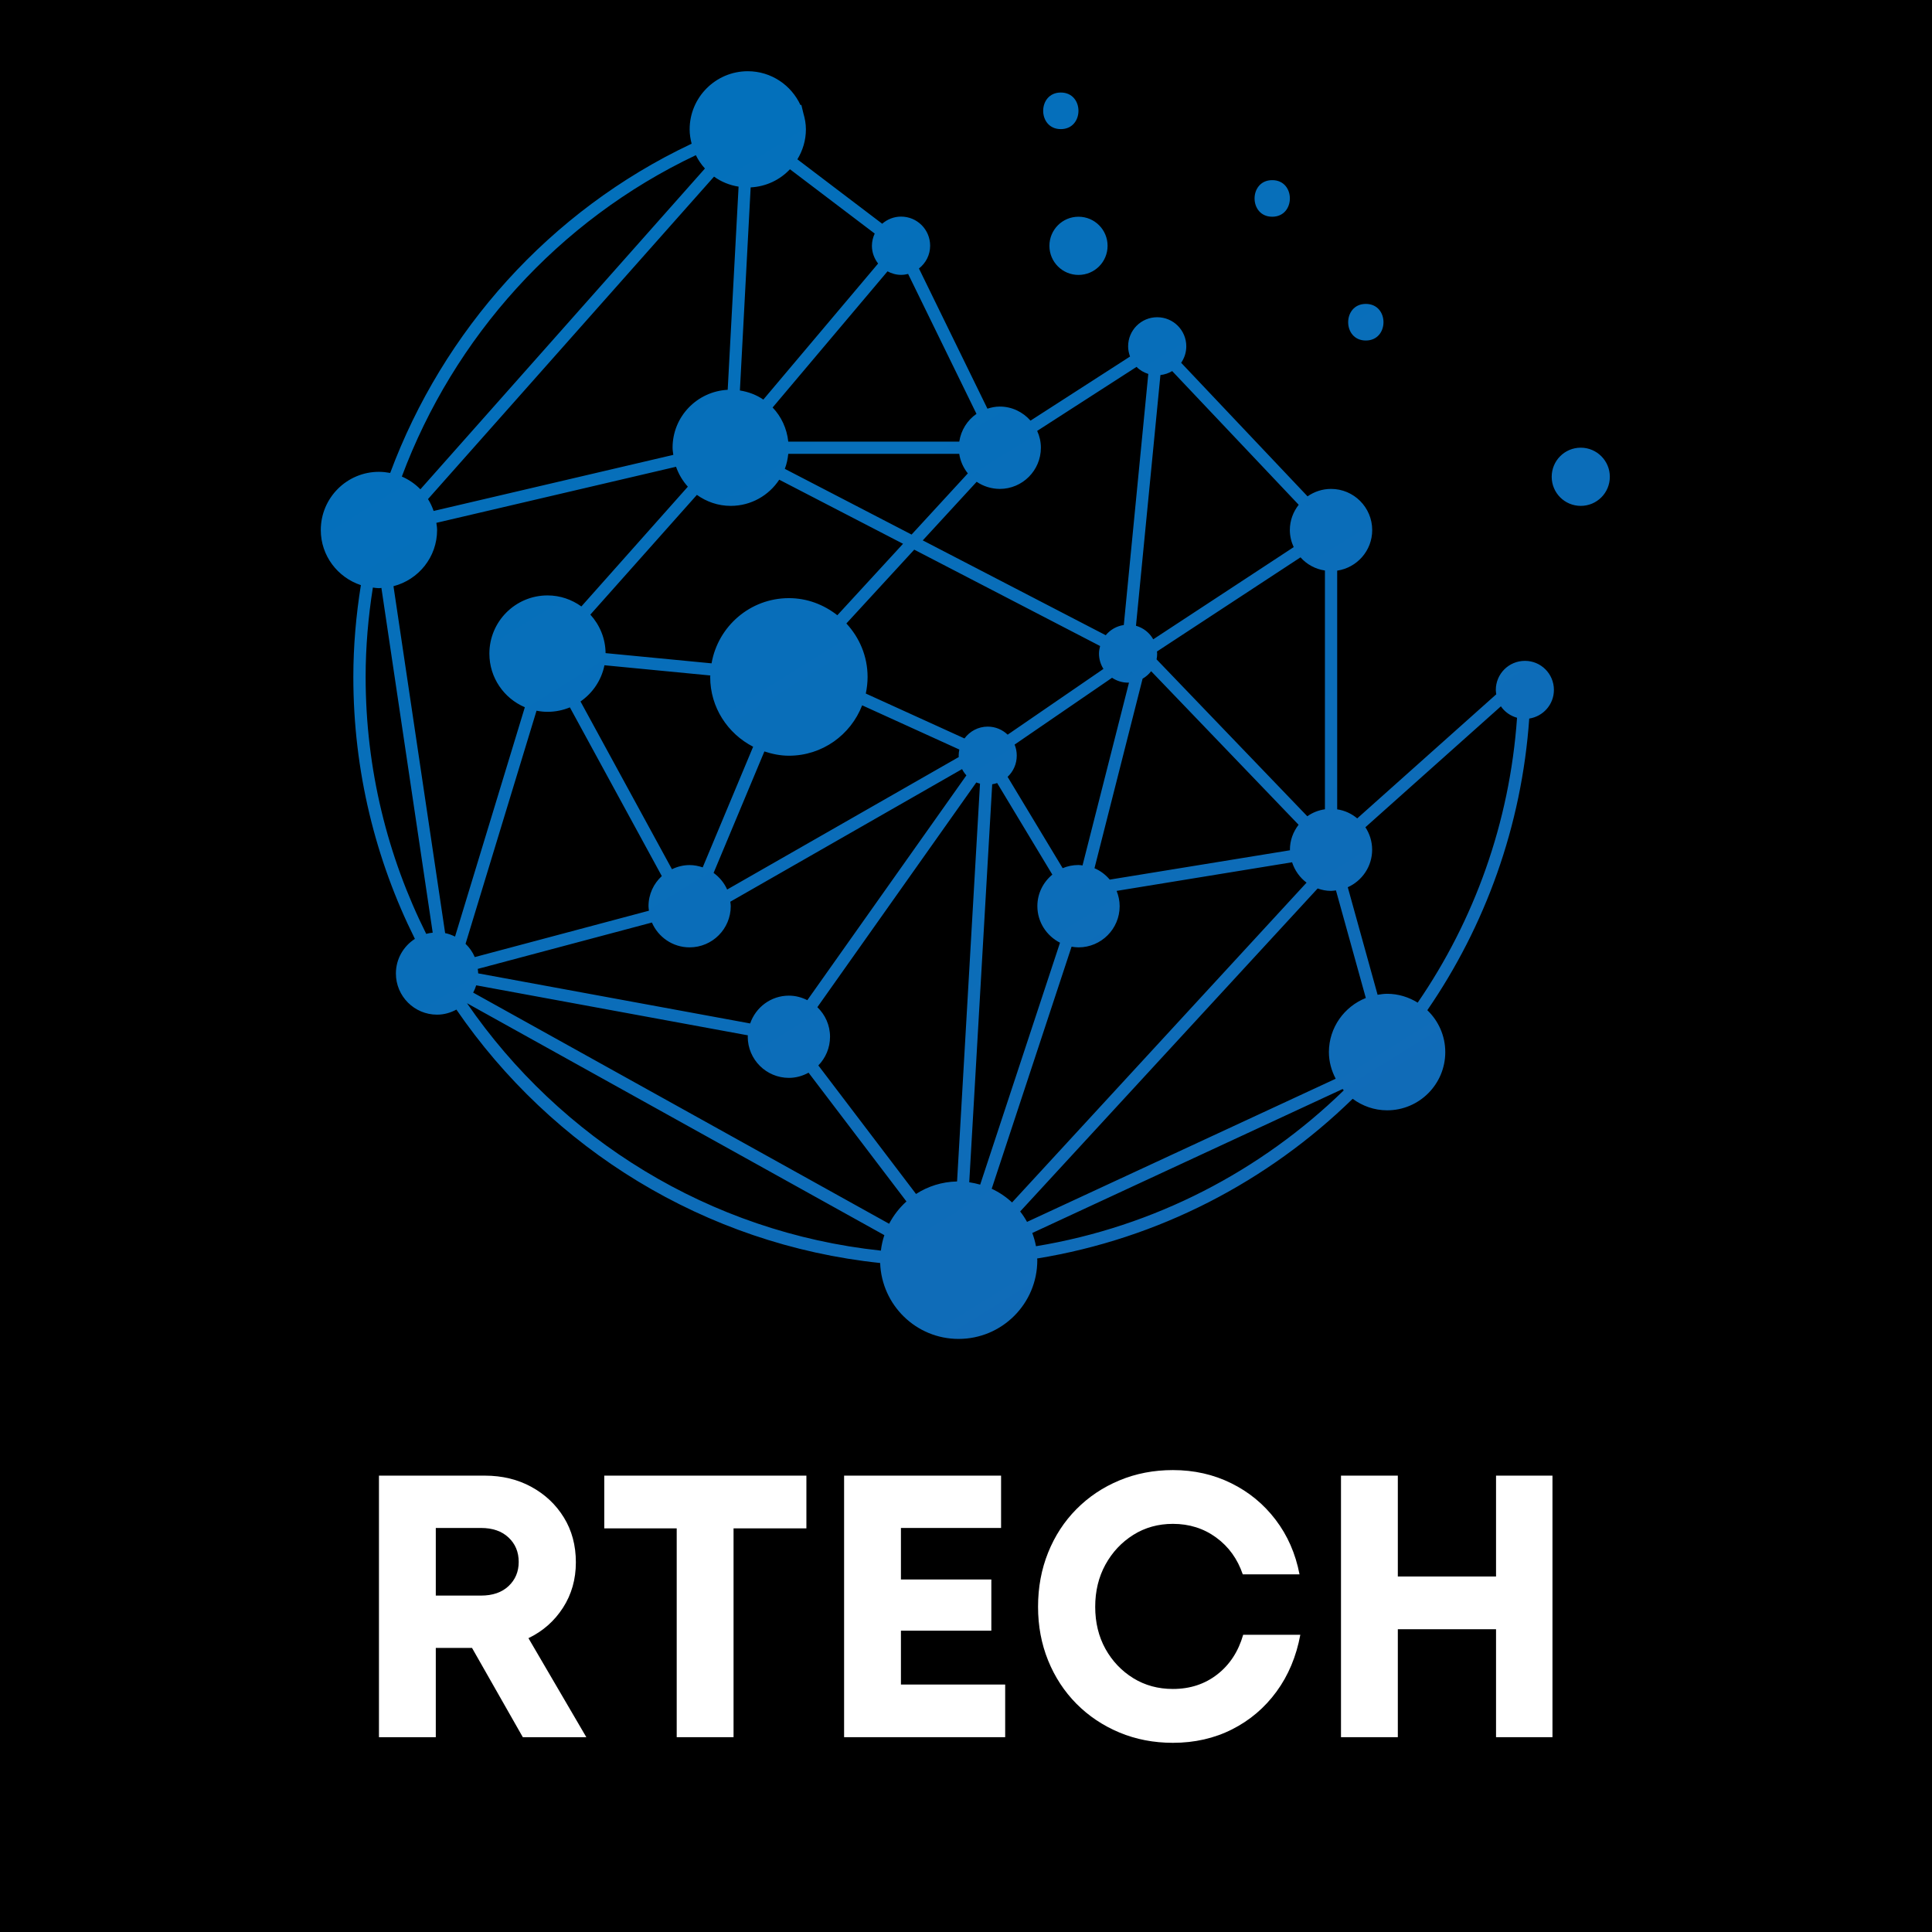 <svg xmlns="http://www.w3.org/2000/svg" xmlns:xlink="http://www.w3.org/1999/xlink" width="500" zoomAndPan="magnify" viewBox="0 0 375 375" height="500" preserveAspectRatio="xMidYMid meet" version="1.0"><defs><g/><clipPath id="af08caa1a8"><path d="M 62.266 13.789 L 312.469 13.789 L 312.469 259.918 L 62.266 259.918 Z M 62.266 13.789 " clip-rule="nonzero"/></clipPath><clipPath id="98b6c9c929"><path d="M 209.336 42.066 C 212.461 42.066 214.98 44.59 214.98 47.715 C 214.98 50.84 212.461 53.363 209.336 53.363 C 206.215 53.363 203.691 50.84 203.691 47.715 C 203.691 44.59 206.215 42.066 209.336 42.066 Z M 301.613 133.91 C 301.613 136.734 299.535 139.055 296.824 139.473 C 295.359 160.375 288.273 179.746 277.043 196.078 C 279.18 198.133 280.527 201.008 280.527 204.215 C 280.527 210.453 275.473 215.512 269.238 215.512 C 266.727 215.512 264.422 214.66 262.551 213.277 C 246.121 229.297 224.926 240.426 201.305 244.273 C 201.305 244.379 201.34 244.488 201.34 244.598 C 201.34 253.047 194.496 259.883 186.062 259.883 C 177.812 259.883 171.137 253.32 170.836 245.148 C 136.73 241.555 107.059 222.902 88.586 195.961 C 87.457 196.57 86.199 196.945 84.828 196.945 C 80.422 196.945 76.844 193.363 76.844 188.953 C 76.844 186.129 78.32 183.652 80.531 182.234 C 72.891 166.91 68.582 149.652 68.582 131.398 C 68.582 125.379 69.109 119.43 70.047 113.574 C 65.543 112.086 62.266 107.879 62.266 102.879 C 62.266 96.641 67.32 91.582 73.551 91.582 C 74.297 91.582 75.031 91.668 75.738 91.797 C 85.992 64.219 106.684 40.949 134.055 27.984 C 134.113 27.957 134.172 27.934 134.246 27.898 C 134.016 27.008 133.859 26.082 133.859 25.121 C 133.859 18.887 138.918 13.824 145.148 13.824 C 149.688 13.824 153.594 16.531 155.371 20.398 C 155.43 20.387 155.488 20.363 155.539 20.352 L 155.945 22.023 C 156.234 23.008 156.426 24.027 156.426 25.109 C 156.426 27.25 155.801 29.234 154.77 30.926 L 171.234 43.426 C 172.219 42.574 173.492 42.043 174.895 42.043 C 178.02 42.043 180.539 44.566 180.539 47.691 C 180.539 49.496 179.688 51.082 178.367 52.113 L 191.66 79.324 C 192.418 79.082 193.211 78.914 194.051 78.914 C 196.441 78.914 198.555 79.984 200.02 81.645 L 219.34 69.203 C 219.113 68.578 218.969 67.918 218.969 67.223 C 218.969 64.098 221.492 61.574 224.613 61.574 C 227.734 61.574 230.258 64.098 230.258 67.223 C 230.258 68.41 229.887 69.504 229.262 70.418 L 253.793 96.34 C 255.09 95.441 256.652 94.898 258.359 94.898 C 262.766 94.898 266.344 98.48 266.344 102.891 C 266.344 106.895 263.391 110.188 259.547 110.762 L 259.547 157.094 C 261.023 157.309 262.344 157.934 263.438 158.848 L 290.422 134.762 C 290.387 134.488 290.336 134.211 290.336 133.922 C 290.336 130.797 292.859 128.273 295.98 128.273 C 299.094 128.262 301.613 130.785 301.613 133.91 Z M 252.426 108.18 L 224.566 126.457 C 224.578 126.59 224.602 126.723 224.602 126.867 C 224.602 127.25 224.566 127.625 224.492 127.984 L 253.746 158.438 C 254.742 157.73 255.906 157.262 257.168 157.082 L 257.168 110.738 C 255.285 110.461 253.637 109.539 252.426 108.18 Z M 250.371 164.941 C 250.371 163.102 251.008 161.441 252.055 160.086 L 223.438 130.281 C 222.98 130.871 222.426 131.363 221.777 131.734 L 212.438 168.523 C 213.602 169.016 214.598 169.785 215.402 170.734 L 250.395 165.035 C 250.383 165 250.371 164.977 250.371 164.941 Z M 151.25 93.109 C 149.234 96.172 145.773 98.191 141.836 98.191 C 139.375 98.191 137.129 97.387 135.266 96.055 L 114.586 119.297 C 116.387 121.277 117.516 123.887 117.543 126.77 L 138.113 128.754 C 139.363 121.578 145.594 116.098 153.125 116.098 C 156.691 116.098 159.922 117.375 162.527 119.418 L 175.281 105.547 Z M 176.938 103.758 L 187.855 91.883 C 186.988 90.801 186.402 89.516 186.184 88.086 L 153.004 88.086 C 152.895 89.105 152.691 90.094 152.332 91.004 Z M 186.078 146.684 C 186.078 146.277 186.125 145.867 186.207 145.484 L 167.344 136.902 C 165.133 142.621 159.621 146.684 153.125 146.684 C 151.453 146.684 149.871 146.348 148.367 145.855 L 138.508 169.434 C 139.648 170.254 140.562 171.359 141.141 172.656 L 186.102 146.938 C 186.09 146.84 186.078 146.77 186.078 146.684 Z M 112.676 136.156 L 130.426 168.715 C 131.473 168.211 132.625 167.91 133.859 167.91 C 134.75 167.91 135.59 168.09 136.395 168.355 L 146.184 144.941 C 141.258 142.406 137.848 137.324 137.848 131.398 C 137.848 131.301 137.871 131.207 137.871 131.109 L 117.324 129.125 C 116.738 132.035 115.031 134.523 112.676 136.156 Z M 126.535 179.062 L 92.73 188.062 C 92.766 188.352 92.816 188.629 92.816 188.93 L 145.605 198.652 C 146.688 195.516 149.629 193.254 153.125 193.254 C 154.422 193.254 155.621 193.59 156.703 194.133 L 187.578 150.496 C 187.242 150.133 186.965 149.727 186.738 149.281 L 141.75 175.023 C 141.789 175.312 141.836 175.602 141.836 175.891 C 141.836 180.301 138.258 183.883 133.848 183.883 C 130.582 183.883 127.762 181.898 126.535 179.062 Z M 191.719 141.035 C 193.223 141.035 194.578 141.637 195.586 142.598 L 214.176 129.836 C 213.637 128.969 213.312 127.961 213.312 126.867 C 213.312 126.352 213.41 125.871 213.527 125.391 L 177.453 106.688 L 164.281 121.016 C 166.812 123.742 168.398 127.371 168.398 131.398 C 168.398 132.504 168.266 133.586 168.051 134.617 L 187.203 143.332 C 188.227 141.949 189.859 141.035 191.719 141.035 Z M 195.574 150.785 L 206.262 168.512 C 207.211 168.113 208.246 167.898 209.324 167.898 C 209.602 167.898 209.855 167.945 210.117 167.98 L 219.137 132.492 C 219.078 132.492 219.027 132.504 218.969 132.504 C 217.816 132.504 216.746 132.156 215.848 131.555 L 196.934 144.523 C 197.207 145.184 197.352 145.902 197.352 146.66 C 197.352 148.309 196.668 149.762 195.574 150.785 Z M 220.492 121.461 C 221.934 121.867 223.125 122.816 223.844 124.09 L 251.105 106.195 C 250.637 105.176 250.359 104.059 250.359 102.867 C 250.359 101.016 251.02 99.32 252.078 97.977 L 227.52 72.027 C 226.836 72.438 226.066 72.703 225.238 72.797 Z M 189.57 93.516 L 179.109 104.887 L 214.621 123.297 C 215.484 122.254 216.711 121.52 218.129 121.316 L 222.883 72.582 C 222.02 72.305 221.227 71.848 220.602 71.211 L 201.316 83.637 C 201.773 84.637 202.035 85.742 202.035 86.906 C 202.035 91.316 198.457 94.898 194.051 94.898 C 192.395 94.887 190.855 94.383 189.57 93.516 Z M 149.965 79.094 C 151.648 80.852 152.727 83.156 153.004 85.719 L 186.195 85.719 C 186.531 83.492 187.758 81.559 189.535 80.332 L 176.266 53.172 C 175.832 53.281 175.375 53.352 174.906 53.352 C 173.945 53.352 173.059 53.09 172.266 52.668 Z M 143.613 75.789 C 145.281 76.055 146.832 76.645 148.164 77.559 L 170.441 51.152 C 169.707 50.203 169.238 49.016 169.238 47.715 C 169.238 46.863 169.445 46.059 169.781 45.336 L 153.328 32.852 C 151.395 34.906 148.715 36.215 145.703 36.371 Z M 83.074 96.871 C 83.531 97.59 83.879 98.359 84.168 99.176 L 130.691 88.289 C 130.633 87.832 130.547 87.375 130.547 86.895 C 130.547 80.863 135.289 75.973 141.246 75.66 L 143.359 36.227 C 141.594 35.949 139.973 35.277 138.594 34.281 Z M 77.996 92.496 C 79.352 93.086 80.578 93.926 81.598 94.973 L 136.828 32.707 C 136.117 31.938 135.531 31.059 135.062 30.121 C 108.305 42.801 88.059 65.539 77.996 92.496 Z M 83.988 181.031 L 74.031 114.117 C 73.863 114.129 73.719 114.164 73.551 114.164 C 73.145 114.164 72.762 114.094 72.375 114.043 C 71.477 119.73 70.969 125.52 70.969 131.375 C 70.969 149.293 75.223 166.227 82.727 181.262 C 83.125 181.152 83.555 181.082 83.988 181.031 Z M 101.871 137.273 C 97.824 135.555 94.988 131.543 94.988 126.867 C 94.988 120.629 100.043 115.57 106.277 115.57 C 108.727 115.57 110.984 116.375 112.844 117.711 L 133.512 94.465 C 132.504 93.348 131.723 92.039 131.219 90.598 L 84.695 101.484 C 84.758 101.941 84.84 102.398 84.84 102.879 C 84.84 108.133 81.238 112.52 76.375 113.781 L 86.402 181.117 C 87.086 181.25 87.723 181.5 88.324 181.789 Z M 90.363 183.195 C 91.121 183.918 91.734 184.793 92.152 185.77 L 125.961 176.766 C 125.922 176.477 125.875 176.191 125.875 175.891 C 125.875 173.57 126.871 171.504 128.457 170.047 L 110.613 137.301 C 109.277 137.852 107.812 138.164 106.277 138.164 C 105.543 138.164 104.836 138.082 104.141 137.949 Z M 171.652 239.742 L 90.641 194.723 C 108.715 221.004 137.68 239.211 170.98 242.746 C 171.102 241.711 171.328 240.703 171.652 239.742 Z M 175.941 233.203 L 156.941 208.207 C 155.801 208.832 154.516 209.215 153.125 209.215 C 148.715 209.215 145.137 205.633 145.137 201.223 C 145.137 201.141 145.16 201.055 145.16 200.957 L 92.43 191.25 C 92.273 191.742 92.082 192.223 91.844 192.668 L 172.578 237.531 C 173.441 235.895 174.57 234.43 175.941 233.203 Z M 190.219 152.105 C 189.98 152.031 189.727 151.973 189.5 151.875 L 158.648 195.492 C 160.16 196.945 161.109 198.977 161.109 201.234 C 161.109 203.398 160.246 205.355 158.84 206.801 L 177.801 231.75 C 180.109 230.258 182.832 229.383 185.766 229.32 Z M 190.254 229.934 L 205.746 182.98 C 203.152 181.656 201.352 178.988 201.352 175.879 C 201.352 173.402 202.492 171.227 204.258 169.762 L 193.547 151.984 C 193.234 152.094 192.922 152.176 192.586 152.227 L 188.129 229.477 C 188.852 229.586 189.559 229.742 190.254 229.934 Z M 253.602 171.32 C 252.293 170.336 251.309 168.965 250.793 167.367 L 216.734 172.922 C 217.105 173.848 217.324 174.844 217.324 175.891 C 217.324 180.301 213.746 183.883 209.336 183.883 C 208.883 183.883 208.438 183.82 207.992 183.75 L 192.488 230.738 C 193.953 231.414 195.273 232.312 196.441 233.395 Z M 260.82 211.645 C 260.746 211.559 260.676 211.461 260.605 211.379 L 200.367 239.32 C 200.668 240.148 200.918 241.004 201.086 241.891 C 224.109 238.105 244.777 227.254 260.82 211.645 Z M 265.105 193.711 L 259.309 172.824 C 258.984 172.859 258.672 172.922 258.348 172.922 C 257.434 172.922 256.57 172.742 255.754 172.453 L 198.012 235.148 C 198.516 235.785 198.949 236.449 199.348 237.168 L 259.258 209.383 C 258.441 207.82 257.938 206.078 257.938 204.191 C 257.961 199.422 260.93 195.371 265.105 193.711 Z M 294.457 139.316 C 293.172 138.957 292.055 138.176 291.324 137.094 L 265.023 160.566 C 265.84 161.816 266.332 163.316 266.332 164.93 C 266.332 168.172 264.387 170.961 261.602 172.211 L 267.391 193.086 C 267.988 192.992 268.602 192.895 269.238 192.895 C 271.422 192.895 273.441 193.543 275.172 194.613 C 286.121 178.664 293.027 159.738 294.457 139.316 Z M 306.824 86.895 C 303.703 86.895 301.184 89.418 301.184 92.543 C 301.184 95.668 303.703 98.191 306.824 98.191 C 309.949 98.191 312.469 95.668 312.469 92.543 C 312.469 89.43 309.938 86.895 306.824 86.895 Z M 205.902 25.062 C 210.465 25.062 210.477 17.961 205.902 17.961 C 201.34 17.961 201.34 25.062 205.902 25.062 Z M 265.105 66.094 C 269.672 66.094 269.684 58.988 265.105 58.988 C 260.543 58.988 260.531 66.094 265.105 66.094 Z M 246.938 42.066 C 251.5 42.066 251.512 34.965 246.938 34.965 C 242.375 34.965 242.363 42.066 246.938 42.066 Z M 246.938 42.066 " clip-rule="nonzero"/></clipPath><linearGradient x1="1820.417" gradientTransform="matrix(0.12, 0, 0, 0.12, 62.264, 13.825)" y1="2211.287" x2="319.071" gradientUnits="userSpaceOnUse" y2="-198.766" id="acb4a54a54"><stop stop-opacity="1" stop-color="rgb(7.516%, 41.669%, 71.579%)" offset="0"/><stop stop-opacity="1" stop-color="rgb(7.397%, 41.71%, 71.613%)" offset="0.031"/><stop stop-opacity="1" stop-color="rgb(7.161%, 41.794%, 71.68%)" offset="0.062"/><stop stop-opacity="1" stop-color="rgb(6.924%, 41.876%, 71.745%)" offset="0.094"/><stop stop-opacity="1" stop-color="rgb(6.688%, 41.959%, 71.812%)" offset="0.125"/><stop stop-opacity="1" stop-color="rgb(6.45%, 42.043%, 71.88%)" offset="0.156"/><stop stop-opacity="1" stop-color="rgb(6.213%, 42.125%, 71.947%)" offset="0.188"/><stop stop-opacity="1" stop-color="rgb(5.977%, 42.207%, 72.012%)" offset="0.219"/><stop stop-opacity="1" stop-color="rgb(5.74%, 42.29%, 72.079%)" offset="0.25"/><stop stop-opacity="1" stop-color="rgb(5.504%, 42.374%, 72.147%)" offset="0.281"/><stop stop-opacity="1" stop-color="rgb(5.267%, 42.456%, 72.214%)" offset="0.312"/><stop stop-opacity="1" stop-color="rgb(5.031%, 42.538%, 72.279%)" offset="0.344"/><stop stop-opacity="1" stop-color="rgb(4.794%, 42.621%, 72.346%)" offset="0.375"/><stop stop-opacity="1" stop-color="rgb(4.556%, 42.705%, 72.414%)" offset="0.388"/><stop stop-opacity="1" stop-color="rgb(4.439%, 42.746%, 72.447%)" offset="0.406"/><stop stop-opacity="1" stop-color="rgb(4.32%, 42.787%, 72.481%)" offset="0.438"/><stop stop-opacity="1" stop-color="rgb(4.083%, 42.87%, 72.546%)" offset="0.469"/><stop stop-opacity="1" stop-color="rgb(3.847%, 42.953%, 72.614%)" offset="0.5"/><stop stop-opacity="1" stop-color="rgb(3.61%, 43.036%, 72.681%)" offset="0.531"/><stop stop-opacity="1" stop-color="rgb(3.374%, 43.118%, 72.748%)" offset="0.562"/><stop stop-opacity="1" stop-color="rgb(3.137%, 43.201%, 72.813%)" offset="0.594"/><stop stop-opacity="1" stop-color="rgb(2.901%, 43.285%, 72.881%)" offset="0.612"/><stop stop-opacity="1" stop-color="rgb(2.783%, 43.326%, 72.914%)" offset="0.625"/><stop stop-opacity="1" stop-color="rgb(2.664%, 43.367%, 72.948%)" offset="0.656"/><stop stop-opacity="1" stop-color="rgb(2.426%, 43.449%, 73.015%)" offset="0.688"/><stop stop-opacity="1" stop-color="rgb(2.19%, 43.532%, 73.08%)" offset="0.719"/><stop stop-opacity="1" stop-color="rgb(1.953%, 43.616%, 73.148%)" offset="0.75"/><stop stop-opacity="1" stop-color="rgb(1.717%, 43.698%, 73.215%)" offset="0.781"/><stop stop-opacity="1" stop-color="rgb(1.48%, 43.781%, 73.282%)" offset="0.812"/><stop stop-opacity="1" stop-color="rgb(1.244%, 43.863%, 73.347%)" offset="0.844"/><stop stop-opacity="1" stop-color="rgb(1.007%, 43.947%, 73.415%)" offset="0.875"/><stop stop-opacity="1" stop-color="rgb(0.771%, 44.029%, 73.482%)" offset="0.906"/><stop stop-opacity="1" stop-color="rgb(0.533%, 44.112%, 73.549%)" offset="0.938"/><stop stop-opacity="1" stop-color="rgb(0.296%, 44.196%, 73.615%)" offset="0.969"/><stop stop-opacity="1" stop-color="rgb(0.089%, 44.267%, 73.674%)" offset="1"/></linearGradient></defs><rect x="-37.5" width="450" fill="#ffffff" y="-37.5" height="450" fill-opacity="1"/><rect x="-37.5" width="450" fill="#000000" y="-37.5" height="450" fill-opacity="1"/><g clip-path="url(#af08caa1a8)"><g clip-path="url(#98b6c9c929)"><path fill="url(#acb4a54a54)" d="M 62.266 13.824 L 62.266 259.883 L 312.469 259.883 L 312.469 13.824 Z M 62.266 13.824 " fill-rule="nonzero"/></g></g><g fill="#ffffff" fill-opacity="1"><g transform="translate(67.759, 337.186)"><g><path d="M 33.719 0 L 23.859 -17.328 L 16.828 -17.328 L 16.828 0 L 5.797 0 L 5.797 -50.766 L 26.328 -50.766 C 29.711 -50.766 32.734 -50.035 35.391 -48.578 C 38.047 -47.129 40.145 -45.148 41.688 -42.641 C 43.238 -40.129 44.016 -37.227 44.016 -33.938 C 44.016 -30.645 43.18 -27.707 41.516 -25.125 C 39.848 -22.539 37.613 -20.57 34.812 -19.219 L 46.047 0 Z M 16.828 -40.609 L 16.828 -27.484 L 25.594 -27.484 C 27.863 -27.484 29.648 -28.098 30.953 -29.328 C 32.266 -30.566 32.922 -32.129 32.922 -34.016 C 32.922 -35.941 32.266 -37.52 30.953 -38.75 C 29.648 -39.988 27.863 -40.609 25.594 -40.609 Z M 16.828 -40.609 "/></g></g></g><g fill="#ffffff" fill-opacity="1"><g transform="translate(115.693, 337.186)"><g><path d="M 40.828 -50.766 L 40.828 -40.531 L 26.688 -40.531 L 26.688 0 L 15.656 0 L 15.656 -40.531 L 1.594 -40.531 L 1.594 -50.766 Z M 40.828 -50.766 "/></g></g></g><g fill="#ffffff" fill-opacity="1"><g transform="translate(158.042, 337.186)"><g><path d="M 16.828 -10.219 L 37.062 -10.219 L 37.062 0 L 5.797 0 L 5.797 -50.766 L 36.266 -50.766 L 36.266 -40.609 L 16.828 -40.609 L 16.828 -30.609 L 34.375 -30.609 L 34.375 -20.672 L 16.828 -20.672 Z M 16.828 -10.219 "/></g></g></g><g fill="#ffffff" fill-opacity="1"><g transform="translate(198.579, 337.186)"><g><path d="M 29.078 1.094 C 25.359 1.094 21.898 0.426 18.703 -0.906 C 15.516 -2.238 12.734 -4.098 10.359 -6.484 C 7.992 -8.879 6.16 -11.68 4.859 -14.891 C 3.555 -18.109 2.906 -21.582 2.906 -25.312 C 2.906 -29.082 3.555 -32.586 4.859 -35.828 C 6.16 -39.066 7.992 -41.879 10.359 -44.266 C 12.734 -46.66 15.516 -48.52 18.703 -49.844 C 21.898 -51.176 25.359 -51.844 29.078 -51.844 C 33.191 -51.844 36.961 -50.992 40.391 -49.297 C 43.828 -47.609 46.703 -45.242 49.016 -42.203 C 51.336 -39.16 52.883 -35.629 53.656 -31.609 L 42.641 -31.609 C 41.617 -34.609 39.898 -36.988 37.484 -38.75 C 35.066 -40.52 32.266 -41.406 29.078 -41.406 C 26.223 -41.406 23.66 -40.691 21.391 -39.266 C 19.117 -37.836 17.316 -35.914 15.984 -33.5 C 14.66 -31.082 14 -28.352 14 -25.312 C 14 -22.258 14.66 -19.535 15.984 -17.141 C 17.316 -14.754 19.117 -12.859 21.391 -11.453 C 23.66 -10.055 26.223 -9.359 29.078 -9.359 C 32.41 -9.359 35.285 -10.301 37.703 -12.188 C 40.117 -14.07 41.789 -16.633 42.719 -19.875 L 53.812 -19.875 C 53.031 -15.664 51.488 -11.988 49.188 -8.844 C 46.895 -5.707 44.02 -3.266 40.562 -1.516 C 37.113 0.223 33.285 1.094 29.078 1.094 Z M 29.078 1.094 "/></g></g></g><g fill="#ffffff" fill-opacity="1"><g transform="translate(254.489, 337.186)"><g><path d="M 35.891 -50.766 L 46.844 -50.766 L 46.844 0 L 35.891 0 L 35.891 -20.953 L 16.828 -20.953 L 16.828 0 L 5.797 0 L 5.797 -50.766 L 16.828 -50.766 L 16.828 -31.188 L 35.891 -31.188 Z M 35.891 -50.766 "/></g></g></g></svg>